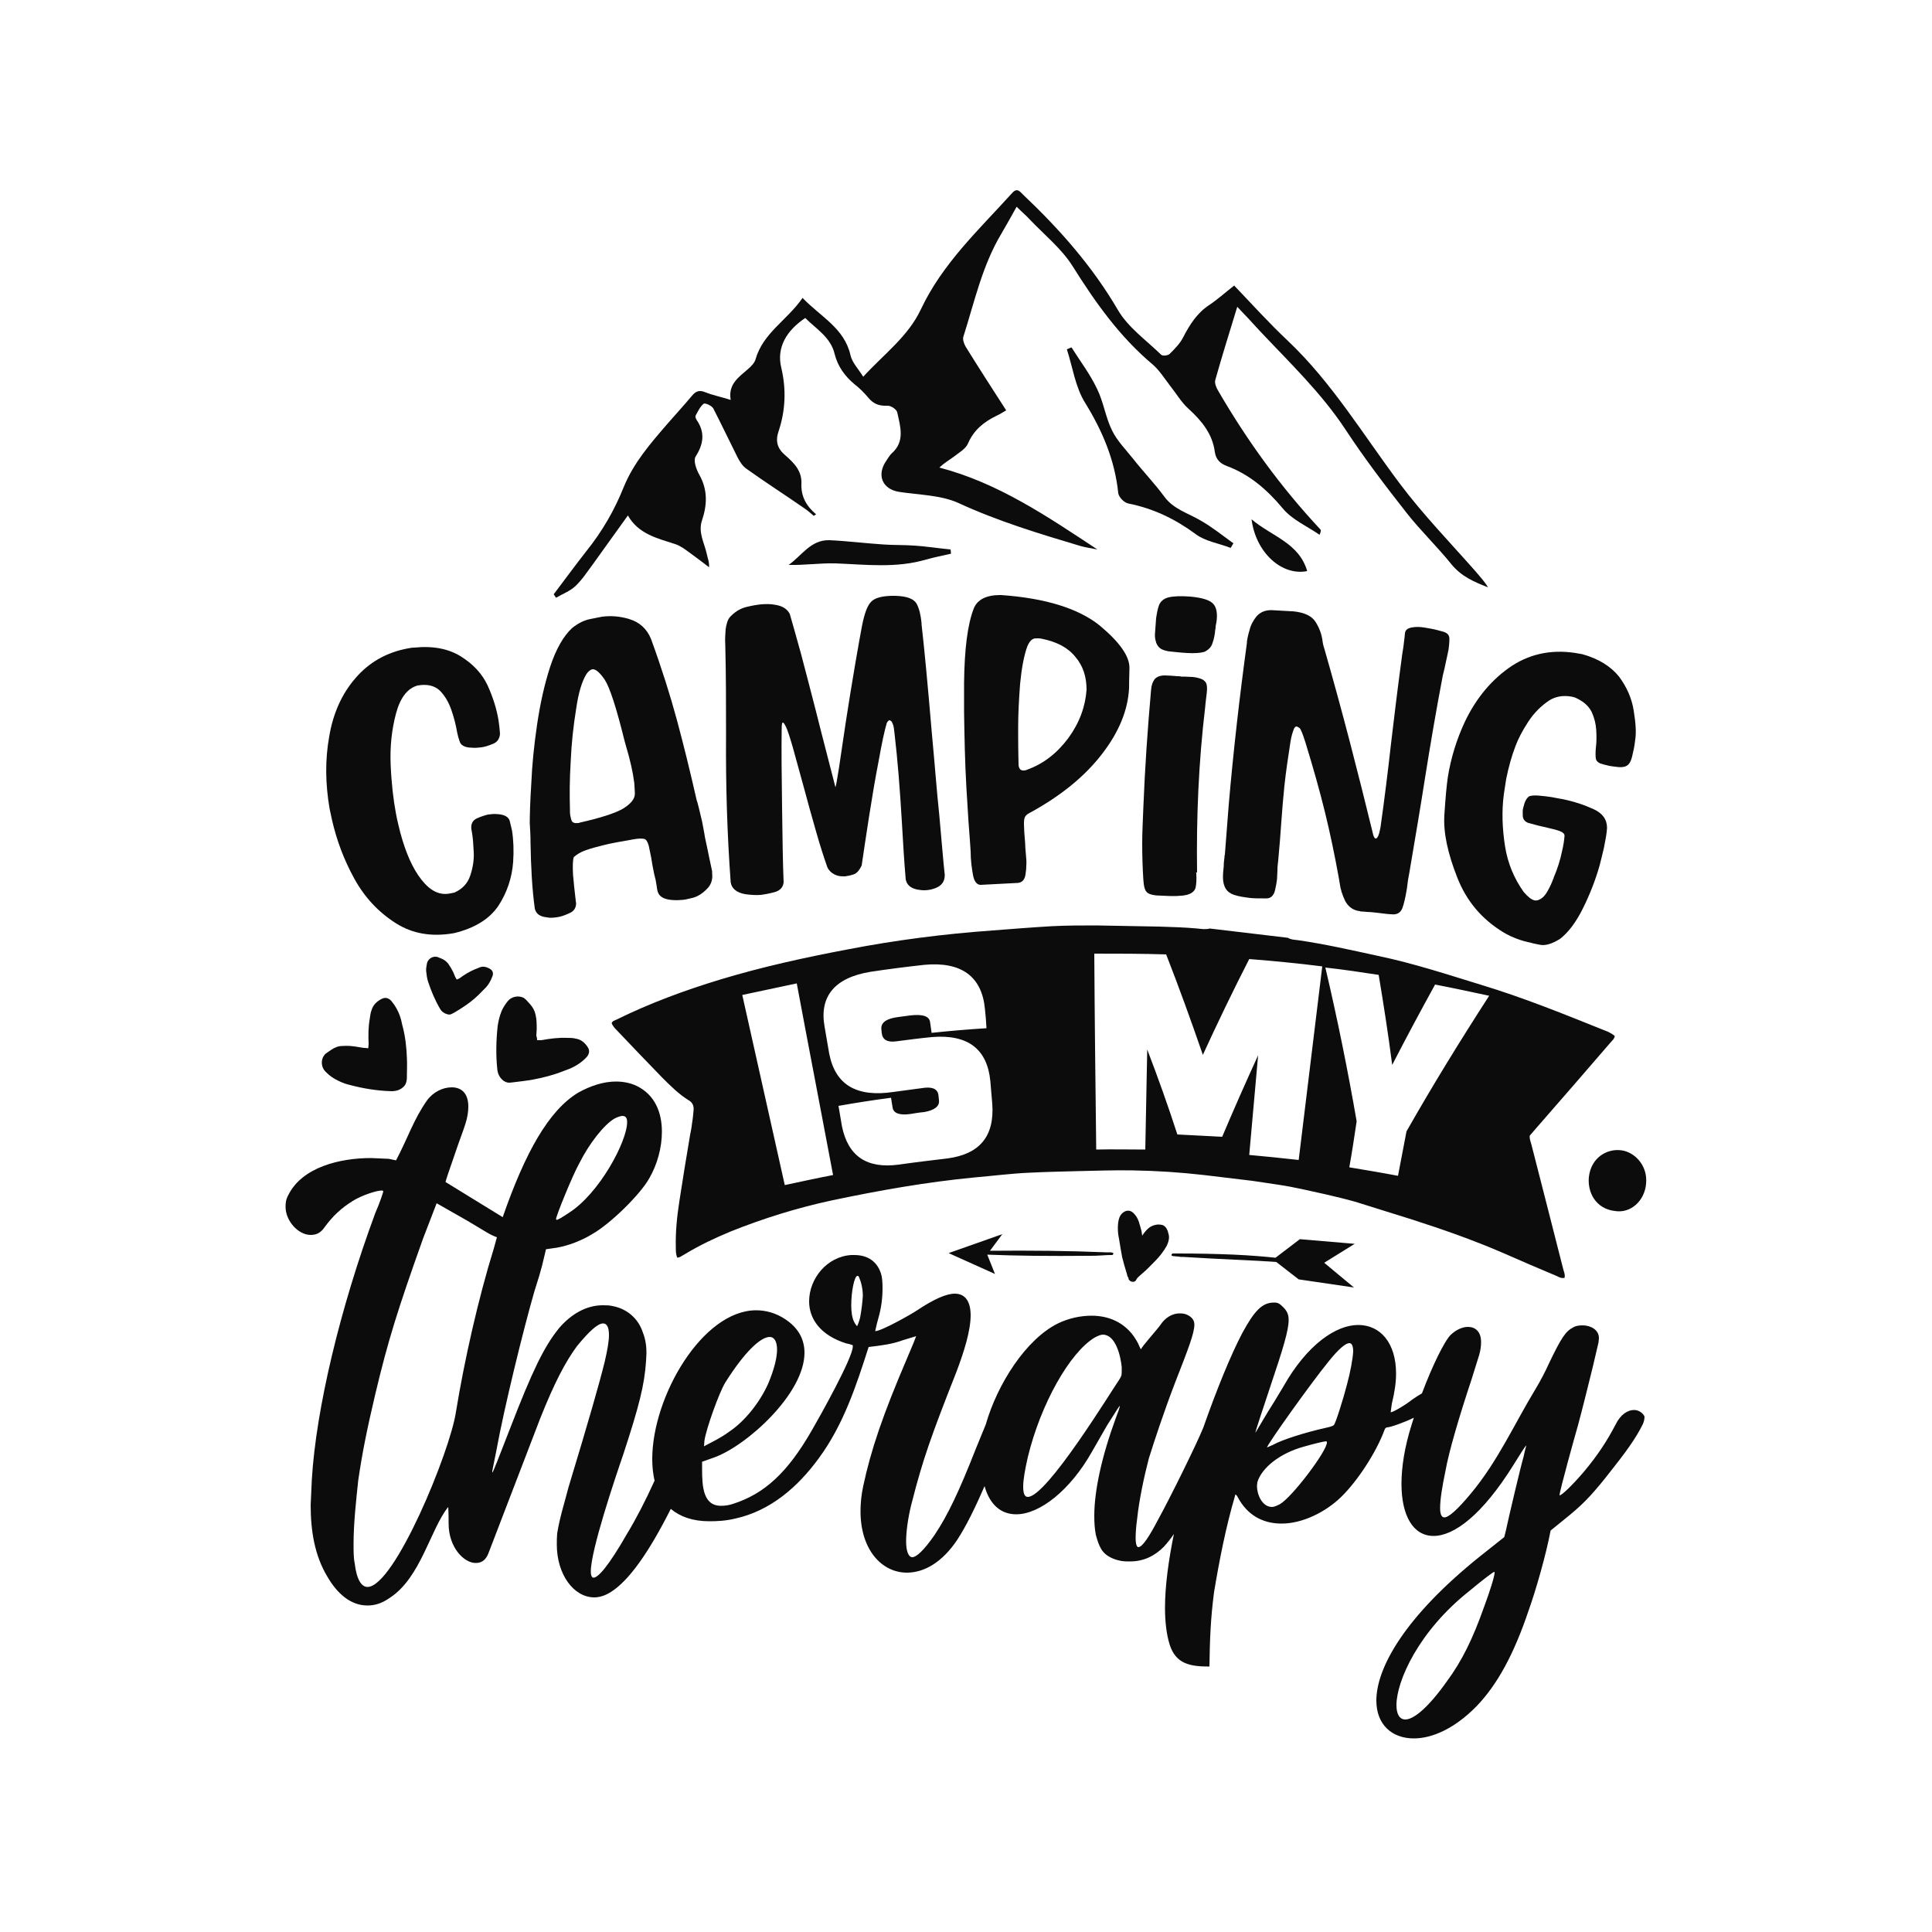 <?xml version="1.0" encoding="utf-8"?>
<!-- Generator: Adobe Illustrator 22.0.0, SVG Export Plug-In . SVG Version: 6.00 Build 0)  -->
<svg version="1.1" id="Layer_1" xmlns="http://www.w3.org/2000/svg" xmlns:xlink="http://www.w3.org/1999/xlink" x="0px" y="0px"
	 viewBox="0 0 500 500" style="enable-background:new 0 0 500 500;" xml:space="preserve">
<style type="text/css">
	.st0{fill:#0C0C0C;}
</style>
<g>
	<path class="st0" d="M139,269.2c0.4,0,0.8,0,1.1,0c2.2-0.4,4.4-0.7,6.6-0.6c0.8,0,1.6,0,2.3,0.2c1.4,0.2,2.4,1.1,3.1,2.2
		c0.6,0.9,0.4,1.8-0.3,2.6c-1.4,1.5-3.2,2.6-5.2,3.3c-0.3,0.1-0.5,0.2-0.8,0.3c-2.5,1-5.2,1.7-7.9,2.2c-1.7,0.3-3.4,0.5-5.1,0.7
		c-0.3,0-0.6,0.1-1,0.1c-0.6,0-1-0.2-1.5-0.5c-1-0.8-1.5-1.8-1.6-3c-0.4-3.7-0.3-7.5,0.1-11.2c0.2-1.3,0.5-2.6,1-3.8
		c0.4-1,1-1.8,1.6-2.6c0.9-1.1,2.5-1.5,3.8-1c0.3,0.1,0.6,0.3,0.9,0.6c0.4,0.4,0.7,0.8,1.1,1.2c0.7,0.8,1.2,1.7,1.4,2.7
		c0.3,1.2,0.3,2.5,0.3,3.7c0,0.6-0.1,1.2-0.1,1.8C138.9,268.3,139,268.7,139,269.2z"/>
	<path class="st0" d="M118.2,253.5c0.3-0.1,0.5-0.2,0.7-0.3c1.2-0.9,2.5-1.7,3.9-2.3c0.5-0.2,1-0.4,1.5-0.6c0.9-0.3,1.8,0,2.6,0.5
		c0.6,0.4,0.8,1,0.6,1.7c-0.5,1.4-1.2,2.6-2.3,3.6c-0.1,0.1-0.3,0.3-0.4,0.4c-1.3,1.4-2.7,2.6-4.3,3.7c-1,0.7-2,1.3-3,1.9
		c-0.2,0.1-0.4,0.2-0.6,0.3c-0.3,0.2-0.7,0.2-1.1,0.1c-0.8-0.2-1.5-0.7-1.9-1.4c-1.3-2.2-2.3-4.6-3.1-7c-0.3-0.9-0.4-1.8-0.5-2.7
		c-0.1-0.7,0.1-1.4,0.2-2.1c0.2-0.9,1.1-1.7,2.1-1.7c0.2,0,0.5,0,0.7,0.1c0.3,0.1,0.7,0.3,1,0.4c0.7,0.3,1.2,0.7,1.7,1.3
		c0.5,0.7,0.9,1.4,1.3,2.2c0.2,0.4,0.3,0.8,0.5,1.2C117.8,252.9,118,253.1,118.2,253.5z"/>
	<path class="st0" d="M95.3,271.3c0-0.4,0.1-0.7,0.1-1.1c-0.1-2.2-0.1-4.4,0.3-6.6c0.1-0.8,0.2-1.5,0.5-2.3c0.4-1.3,1.4-2.2,2.6-2.8
		c1-0.5,1.9-0.2,2.6,0.7c1.3,1.6,2.2,3.5,2.6,5.6c0.1,0.3,0.1,0.6,0.2,0.8c0.7,2.7,1,5.4,1.1,8.1c0.1,1.7,0,3.4,0,5.1
		c0,0.3,0,0.6-0.1,1c-0.1,0.5-0.3,1-0.7,1.4c-0.9,0.9-2,1.2-3.2,1.2c-3.7-0.1-7.4-0.7-11.1-1.7c-1.3-0.3-2.5-0.9-3.6-1.5
		c-0.9-0.5-1.7-1.2-2.4-1.9c-1-1-1.2-2.7-0.5-3.9c0.2-0.3,0.4-0.6,0.7-0.8c0.4-0.3,0.9-0.6,1.3-0.9c0.9-0.6,1.8-1,2.9-1
		c1.3-0.1,2.5,0,3.7,0.2c0.6,0.1,1.2,0.2,1.8,0.3C94.4,271.2,94.8,271.2,95.3,271.3z"/>
	<path class="st0" d="M422.9,364.9c-1.6,0-3.5,1.1-4.8,3.8c-2.2,4.2-4.6,7.9-8.2,12.2c-3,3.5-5.7,6.1-6.3,6.1
		c0-1.1,4.1-15.8,4.8-18.2c1.6-6,2.4-9.4,3.8-15l1.5-6.4l0.1-1.1c0-2.2-2.2-3.3-4.2-3.3c-0.8,0-1.8,0.1-2.4,0.5
		c-2,1-3.1,2.6-6.4,9.5c-0.7,1.6-2.2,4.5-3.3,6.3c-5.6,9.2-9.8,18.8-16.9,27.3c-3.5,4.2-5.7,6.1-6.8,6.1c-0.8,0-1.1-1-1.1-2.4
		c0-2.2,0.5-5.4,1.4-9.7c0.8-4.6,3.4-13.6,6.7-23.5l2-6.4c0.4-1.4,0.5-2.4,0.5-3.4c0-2.7-1.5-3.9-3.4-3.9c-1.4,0-3,0.7-4.4,2
		c-1.6,1.5-4.8,8-7.5,15.2c-0.7,0.4-1.5,0.9-2.5,1.6c-1.9,1.5-5,3.3-5.6,3.3l0.3-2.2c0.7-2.9,1.1-5.4,1.1-7.8c0-8-4.1-12.6-9.8-12.6
		c-5.7,0-13.2,5-19.4,16c-1.2,2-3,5-4.1,6.7l-3.1,5.2c0-0.5,1.8-5.7,3.8-11.8c3.4-10.1,4.8-14.7,4.8-17.4c0-1.5-0.5-2.4-1.4-3.3
		c-1-1-1.4-1.2-2.4-1.2c-3,0-5,2-8.2,7.9c-2.9,5.5-6.6,14.5-10.1,24.5c-1.8,4.4-8.5,18-11.8,24c-2,3.8-3.9,6.9-5,6.9
		c-0.4,0-0.7-0.8-0.7-2.4c0-1.1,0.1-2.9,0.4-5c0.5-4.8,1.8-10.9,3-15.5c1.5-4.8,3.9-12.1,6.9-19.9c3.4-8.7,4.9-12.6,4.9-14.8
		c0-1.2-0.7-1.9-1.6-2.4c-0.7-0.4-1.4-0.5-2.2-0.5c-1.8,0-3.7,1-5,3c-0.5,0.8-5,5.8-5,6.3c-0.1,0-0.4-0.7-0.8-1.6
		c-2.6-5-7.1-7.1-12-7.1c-3,0-6,0.7-8.7,2c-8.3,4.1-15.7,15.7-18.7,26.2c-0.7,1.7-1.5,3.7-2.5,6.1c-4.4,11.2-7.3,17.3-10.7,22.4
		c-2.9,4.2-4.8,5.8-5.8,5.8s-1.6-1.6-1.6-4.1c0-3.3,0.8-7.6,1.6-10.5c2.7-10.6,5-17.1,11.4-33.3c2-5.3,3.7-10.7,3.7-14.7
		c0-3.3-1.2-5.6-4.1-5.6c-2.2,0-5.4,1.4-9.9,4.4c-1.5,1-9.1,5.3-10.7,5.3c0,0,0.3-1.5,0.8-3.3c0.8-2.7,1.1-5.4,1.1-7.8
		c0-1.6-0.1-2.9-0.4-3.8c-1-3.1-3.4-4.8-6.9-4.8h-0.8c-6.3,0.4-10.9,6.1-10.9,12c0,4.5,2.9,8.8,9.7,10.9c0.8,0.1,1.4,0.4,1.5,0.4
		s0.1,0.1,0.1,0.4c0,2.9-8.7,18.4-10.5,21.5c-6.4,11.2-12.4,16.6-20.5,19.2c-1.2,0.4-2.2,0.5-3.1,0.5c-4.6,0-4.9-4.9-4.9-9.5v-1.9
		l3.1-1.1c8.4-3,23.4-16.5,23.4-27.1c0-3.4-1.5-6.4-5-8.7c-2.4-1.6-5-2.3-7.5-2.3c-13.9,0-26.9,22.3-26.9,38.5c0,2,0.2,3.8,0.6,5.6
		c-2.4,5.3-4.8,9.9-7.1,13.7c-4.8,8.4-7.5,11.4-8.7,11.4c-0.4,0-0.7-0.5-0.7-1.6c0-5.5,6.2-23.9,8.4-30.3c4.1-12.5,5.5-18,5.9-24.2
		l0.1-2c0-2.5-0.4-4.1-1.2-6.1c-1.4-3.4-4.3-5.5-7.6-6.1c-0.8-0.2-1.7-0.2-2.5-0.2c-4.3,0-8.2,2.3-11.3,5.9c-3.9,4.8-6.9,11-12.7,26
		c-3,7.7-4.4,11.4-4.6,11.4v-0.4l1.1-5.5c1.9-10.5,6.9-31,9.8-41c2.2-6.8,2.2-7.7,3-10.9l2.8-0.4c2.9-0.5,6.4-1.8,9.3-3.6
		c4.7-2.7,12.3-10.2,14.6-14.3c2.1-3.6,3.3-8,3.3-12.1c0-5-1.8-9.6-6.6-11.9c-1.5-0.7-3.3-1.1-5.3-1.1c-3.2,0-6.6,1.1-9.8,2.9
		c-7.6,4.6-13.7,15.5-19.5,32.2l-14.8-9.1c0-0.2,1-3.2,2.3-6.9c1.2-3.6,2.2-6.1,2.8-8c0.6-1.8,0.8-3.4,0.8-4.6c0-3.6-1.9-5-4.3-5
		c-2.3,0-4.8,1.2-6.4,3.4c-3.5,5-4.8,9.4-8,15.5l-1.9-0.4l-4.6-0.2c-7.9,0-17.8,2.3-21.4,9.6c-0.6,1.1-0.7,2-0.7,3
		c0,3.7,3.3,7.3,6.5,7.3c1.4,0,2.6-0.5,3.6-2c2.2-3,4.4-5,7.3-6.8c2.2-1.4,6.1-2.7,7.5-2.7c0.3,0,0.4,0.2,0.4,0.2
		c0,0.2-0.8,2.7-2.1,5.7c-9.1,24.6-15.3,50.6-16.4,68.9l-0.3,6.6c0,6.6,1,13,4.3,18.5c2.6,4.5,6.1,7.5,10.4,7.5c1.8,0,3.7-0.5,5.8-2
		c8-5.2,10.5-17.8,15.1-23.5c0,0,0.1,1.6,0.1,3.9v0.4c0,6.2,4,10.2,7,10.2c1.5,0,2.6-0.7,3.3-2.5l13.4-34.9
		c3.7-9.3,6.5-14.6,9.5-18.7c3.2-3.9,5.4-5.9,6.8-5.9c1,0,1.5,1.1,1.5,3c0,1.6-0.4,3.9-1.1,6.9c-1.4,5.7-4.1,15.1-9.4,32.6
		c-0.8,3.2-2.2,7.5-2.9,11.8c-0.1,1.1-0.1,2-0.1,2.9c0,7.8,4.4,13.7,9.7,13.7c1.4,0,2.9-0.5,4.3-1.4c4.6-2.9,9.7-10,15.5-21.5
		c2.4,2,5.6,3.2,10,3.2c2,0,4.2-0.1,6.7-0.7c9.1-2,16.2-8.2,21.6-15.6c6.4-8.7,9.7-18.8,12.9-28.8c3.3-0.4,6-0.7,9-1.8l3.3-1
		c0,0.1-1,2.6-2.3,5.6c-6.3,14.7-9.4,23.8-11.4,33.2c-0.5,2.3-0.7,4.5-0.7,6.5c0,10.1,5.6,15.9,12,15.9c4.5,0,9.2-2.7,13.1-8.6
		c2.2-3.4,4.5-8,7-13.8c1.4,5,4.4,7.3,8.2,7.3c6,0,13.9-6.1,19.6-16.2l3.9-6.8l2.6-4.1c0.3-0.5,0.7-1,0.7-1v0.1c0,0.3-0.4,1.5-1,3
		c-3.7,10.1-5.6,18.9-5.6,25.4c0,1.8,0.1,3.4,0.4,4.9c0.4,1.5,0.8,2.7,1.4,3.7c0.8,1.4,2.4,2.4,4.4,2.9c1.1,0.3,2,0.3,3,0.3
		c3.7,0,6.5-1.5,8.8-3.8c0.9-1,1.8-2.1,2.6-3.3c-1.4,6.9-2.3,13.5-2.3,19.1c0,3.7,0.4,6.9,1.2,9.5c1.6,5,5.2,5.7,10.3,5.7
		c0.1-7.1,0.3-12.4,1.2-19.3c1.4-8.4,3.1-17,5.4-24.8l0.1-0.4c0.3,0,0.5,0.4,1.1,1.5c2.7,4.4,6.7,6,10.9,6c5.4,0,11.4-3,15.4-6.9
		c4.2-4.1,9-11.4,11.2-17.3c0.1-0.4,0.4-0.7,0.7-0.7c0.8,0,4.5-1.3,6.9-2.5c-0.2,0.6-0.4,1.3-0.6,1.9c-1.8,5.7-2.6,10.9-2.6,15.2
		c0,8.4,3.1,13.5,8.3,13.5c5.3,0,12.6-5.4,20.7-18.4c1.8-2.9,3.1-5,3.3-5c0,0-0.4,1.4-0.7,2.9c-0.8,2.7-3.9,15.9-4.6,19.2l-0.4,1.6
		l-6.3,5c-19.7,15.8-26.8,29-26.8,37.3c0,6.3,4.1,9.8,9.7,9.8c4.8,0,10.6-2.6,16.2-8.3c5.4-5.6,9.7-13.5,13.5-24.8
		c1.9-5.3,4.5-14.4,5.7-20.7l3.7-3c4.2-3.4,6.3-5.4,10.7-10.9c5.4-6.8,7.6-9.9,9.5-13.7c0.3-0.7,0.4-1.4,0.4-1.9
		C425.3,365.9,424.3,364.9,422.9,364.9z M149.9,301.1c2.6-5.2,6.4-10,9.1-11.6c1-0.5,1.7-0.7,2.1-0.7c0.8,0,1.2,0.5,1.2,1.6
		c0,5-7.2,18.5-15.1,23.5c-1.8,1.2-2.8,1.8-3.2,1.8l-0.1-0.2C143.9,314.7,148.2,304.1,149.9,301.1z M118,365.4
		c-1.5,10.2-15.9,45.3-22.9,45.3c-1.5,0-2.8-1.8-3.3-6.1c-0.3-1.4-0.3-3.2-0.3-5c0-5.5,0.7-11.6,1.2-16.4c1-6.9,2.2-13,4.4-22.3
		c3.3-13.9,5.8-21.9,12.4-40.4l3.5-9.1l7.9,4.5c5.4,3.2,5.8,3.6,7.7,4.3l-0.8,2.9C123.8,336,120.2,351.9,118,365.4z M199.2,346
		c1.2,0,1.9,1.2,1.9,3.3c0,2-0.7,5-2.3,8.8c-2.2,4.9-6.1,9.8-10.2,12.5c-2.2,1.6-3.8,2.3-6.4,3.7l0.1-1.4c0.4-3,3.8-12.5,5.4-15.1
		C192.8,349.7,196.9,346,199.2,346z M222.6,341c-0.3,1.1-0.7,2.2-0.8,2.2c0,0-0.5-0.5-0.8-1.2c-0.5-1-0.7-2.6-0.7-4.2
		c0-3.5,0.8-7.6,1.6-7.6c0.1,0,0.3,0,0.4,0.3c0.5,1.1,1,2.9,1,4.9C223.2,336.9,223,338.8,222.6,341z M290.3,355c0,1-0.1,1.2-0.8,2.3
		c-1.9,2.7-18.6,30.1-23.5,30.1c-0.8,0-1.2-0.8-1.2-2.7c0-1.6,0.4-4.1,1.2-7.6c3.3-13.7,10.9-27.2,17.4-31c0.8-0.4,1.5-0.7,2-0.7
		c3.3,0,4.6,5.4,4.9,8.4V355z M331.2,389.3c-0.8,0.4-1.5,0.7-2,0.7c-2.6,0-3.9-3.3-3.9-5.4l0.1-1c1.1-3.7,5.8-7.5,12-9.2
		c2.4-0.7,5.3-1.4,5.8-1.4h0.1l0.1,0.3C343.5,375.4,334.4,387.5,331.2,389.3z M348.6,358.3c-1,3.9-3,10.2-3.4,10.5
		c-0.3,0.3-1.1,0.5-2,0.7c-5.4,1.2-11.4,3.1-13.7,4.4l-1.6,0.7c0-0.7,11.4-16.7,15.9-22.2c2.7-3.4,4.5-4.8,5.4-4.8
		c0.7,0,1,0.8,1,2.2C350.1,351.6,349.5,355,348.6,358.3z M384.1,415.8c-2.9,8.2-5.7,14-9.7,19.4c-4.9,6.9-8.6,9.8-10.7,9.8
		c-1.5,0-2.3-1.4-2.3-3.7c0-6.3,5.8-19.2,18.8-29.5c4.2-3.5,6.3-5,6.5-5l0.1,0.1C386.9,407.6,385.6,411.8,384.1,415.8z"/>
	<g>
		<path class="st0" d="M118.3,189.5c-0.3-1.8-0.8-3.8-1.5-5.8c-0.7-2-1.7-3.7-3-5c-1.4-1.3-3.3-1.7-5.7-1.3
			c-2.6,0.7-4.5,3.1-5.6,7.2c-1.1,4.1-1.6,8.5-1.4,13.3c0.2,4.8,0.7,9.1,1.4,12.8c0.3,1.6,0.7,3.2,1.1,4.8c1.4,5.2,3.2,9.3,5.5,12.2
			c2.3,2.9,4.7,4.1,7.5,3.5c0.3-0.1,0.7-0.1,1-0.2c2-0.9,3.4-2.3,4.1-4.4c0.7-2.1,1-4.1,0.9-6.1c-0.1-1.9-0.2-3.5-0.4-4.7
			c-0.1-0.4-0.1-0.8-0.2-1.1c-0.2-1.4,0.3-2.4,1.4-2.9c1.1-0.5,2.1-0.8,2.9-1c0.8-0.1,1.6-0.2,2.5-0.1c1.7,0.1,2.8,0.7,3.1,1.7
			c0.2,0.8,0.4,1.6,0.6,2.5c0.4,2.5,0.5,5.3,0.3,8.2c-0.3,4.1-1.6,7.9-3.8,11.3c-2.3,3.4-6.1,5.8-11.5,7.1c-5.7,1-10.7,0.2-15.1-2.6
			c-4.4-2.8-8-6.6-10.7-11.5c-2.7-4.9-4.6-10-5.8-15.3c-0.2-0.9-0.4-1.9-0.6-2.8c-1.1-6.4-1.2-12.6-0.1-18.7c1-6,3.3-11.1,6.8-15.1
			c3.5-4.1,8.1-6.7,13.6-7.7c0.5-0.1,1-0.2,1.6-0.2c4.9-0.5,8.9,0.3,12.1,2.3c3.2,2,5.5,4.5,6.9,7.5c1.4,3.1,2.3,6,2.8,8.9
			c0.2,1.2,0.3,2.3,0.4,3.6c-0.1,1.2-0.6,2.1-1.8,2.6c-1.2,0.5-2.2,0.8-3,0.9c-0.8,0.1-1.7,0.2-2.5,0.1c-1.7,0-2.8-0.6-3.1-1.5
			C118.7,191.2,118.5,190.5,118.3,189.5z"/>
		<path class="st0" d="M137.5,202.7c0.2-4.7,0.7-9.8,1.5-15.2c0.8-5.4,1.9-10.4,3.4-15c1.5-4.5,3.4-7.9,5.7-10
			c1.5-1.2,3.1-2,4.7-2.3c1.6-0.3,2.6-0.5,3-0.6c2.4-0.3,4.7-0.1,7,0.6c2.7,0.8,4.6,2.5,5.7,5.2c2.8,7.7,5,14.7,6.7,21
			c1.7,6.3,3.4,13.2,5.1,20.7c0.1,0.2,0.1,0.4,0.2,0.6c0.6,2.2,0.9,3.8,1.2,4.9c0.2,1.1,0.4,2.2,0.6,3.2c0.1,0.9,0.4,2,0.7,3.5
			c0.3,1.4,0.7,3.5,1.3,6.2c0,0.2,0,0.3,0,0.5c0.2,1.7-0.3,3.1-1.5,4.2c-1.2,1.2-2.4,1.9-3.7,2.2c-1.2,0.3-2.1,0.5-2.7,0.5
			c-1.2,0.1-2.3,0.1-3.4-0.1c-1.6-0.3-2.5-1-2.8-2.1c-0.1-0.3-0.2-0.9-0.3-1.7c-0.1-0.8-0.3-1.7-0.6-2.8c-0.3-1.5-0.6-3-0.8-4.4
			c-0.3-1.4-0.5-2.4-0.6-2.9c-0.3-1.1-0.7-1.7-1.2-1.8c-0.6-0.1-1.2-0.1-2,0c-0.6,0.1-1.4,0.2-2.3,0.4c-0.7,0.1-1.5,0.3-2.3,0.4
			c-1,0.2-2.2,0.4-3.8,0.8c-1.6,0.4-3.2,0.8-4.6,1.3c-1.5,0.5-2.5,1.2-3.2,1.8c-0.3,0.9-0.3,2.4-0.2,4.6c0.2,2.2,0.4,4.2,0.6,5.8
			c0.1,0.7,0.1,1.2,0.2,1.5c0,1.3-0.6,2.2-1.9,2.7c-1.3,0.6-2.3,0.9-3.2,1c-0.8,0.1-1.7,0.2-2.5,0c-1.8-0.2-2.8-0.9-3.1-2.3
			c-0.7-5.1-1-10.8-1.1-17c0-1.8-0.1-3.6-0.2-5.1C137.1,211,137.2,207.4,137.5,202.7z M156.5,175.9c-1.3-1.9-2.4-2.8-3.2-2.7
			c-0.5,0.1-1,0.5-1.5,1.2c-1.2,1.9-2.1,4.9-2.7,9.1c-0.7,4.3-1.2,8.8-1.4,13.5c-0.3,4.8-0.3,8.9-0.2,12.3c0,0.1,0,0.3,0,0.4
			c0,0.5,0,0.9,0.1,1.4c0.1,0.5,0.2,0.9,0.3,1.2c0.2,0.6,0.8,0.8,1.7,0.7c0.1,0,0.3,0,0.4-0.1c5.3-1.2,9.1-2.4,11.2-3.6
			c2.1-1.3,3.2-2.6,3.1-4.1c-0.1-1.5-0.1-2.4-0.2-2.9c-0.3-2.4-1-5.6-2.2-9.6c-0.1-0.3-0.2-0.7-0.3-1.1
			C159.5,183.1,157.8,177.9,156.5,175.9z"/>
		<path class="st0" d="M220.9,226.3c-0.9,0.3-1.6,0.4-2.2,0.5c-0.7,0-1.3,0-2-0.2c-1.2-0.4-2.1-1.1-2.6-2.2
			c-0.8-2.3-1.8-5.3-2.9-9.2c-1.1-3.8-2.2-7.8-3.3-11.9c-1-3.7-1.9-6.9-2.7-9.8c-0.8-2.8-1.4-4.6-1.8-5.4c-0.4-0.8-0.6-1.1-0.8-1.1
			c-0.2,0-0.3,0.5-0.3,1.5c-0.1,5.7,0,12.5,0.1,20.5c0.1,8,0.2,14.5,0.4,19.3c-0.1,1.3-0.9,2.2-2.4,2.6c-1.5,0.4-2.7,0.6-3.5,0.7
			c-1.3,0.1-2.7,0-4.1-0.2c-2.2-0.4-3.5-1.5-3.7-3.1c-0.9-12.3-1.3-25-1.2-37.9c0-7.9,0-15.7-0.2-23.5c-0.1-1.4,0-2.8,0.1-4.1
			c0.2-1.3,0.5-2.4,1.1-3.1c1.2-1.3,2.6-2.2,4.2-2.6c1.6-0.4,2.9-0.6,3.9-0.7c1.2-0.1,2.4-0.1,3.5,0.1c2.1,0.3,3.3,1.2,3.9,2.4
			c0.7,2.5,1.7,5.9,2.9,10.3c1.2,4.5,2.4,9.2,3.7,14.2c2.2,8.8,4,15.5,5.2,20.3c0.1,0,0.4-1.6,0.9-4.8c0.5-3.3,1.1-7.3,1.8-12.1
			c0.8-5.2,1.6-10.1,2.4-14.8c0.8-4.7,1.4-8,1.8-10.1c0.6-3,1.3-5,2.2-6c0.9-1.1,2.7-1.6,5.3-1.7c0.4,0,0.8,0,1.2,0
			c2.8,0.1,4.6,0.7,5.4,2c0.7,1.3,1.1,3,1.3,5.1c0,0.1,0,0.2,0,0.3c0.7,6.1,1.6,15.6,2.7,28.6c0.7,7.3,1.2,14.3,1.9,20.9
			c0.6,6.6,1,11.7,1.4,15.3c0,0,0,0.1,0,0.1c0,1.6-0.8,2.7-2.3,3.3c-1,0.4-2,0.6-3,0.6c-0.7,0-1.3-0.1-1.9-0.2
			c-1.7-0.4-2.6-1.2-2.9-2.6c-0.4-4.6-0.7-9.6-1-14.9c-0.5-8.5-1.1-16.1-1.9-22.9c-0.1-1-0.2-1.8-0.4-2.3c-0.2-0.5-0.3-0.8-0.5-0.9
			c-0.2-0.1-0.3-0.2-0.4-0.2c0,0-0.2,0-0.2,0.1c-0.1,0.1-0.2,0.1-0.3,0.3c-0.1,0.1-0.2,0.3-0.2,0.3c-0.6,2-1.3,5.3-2.1,9.8
			c-0.9,4.6-1.7,9.4-2.5,14.5c-0.8,5.1-1.4,9.2-1.9,12.6C222.4,225.2,221.8,226,220.9,226.3z"/>
		<path class="st0" d="M253.8,229c-1,0-1.7-0.9-2-2.6c-0.3-1.7-0.6-3.7-0.6-6.1c-0.1-1-0.1-1.9-0.2-2.9c-0.2-2.2-0.5-6.7-0.9-13.6
			c-0.4-6.9-0.5-13.4-0.6-19.5c0-2.5,0-5,0-7.6c0.1-8.7,0.9-15.1,2.5-19.2c0.9-2.3,3.2-3.5,6.8-3.5c0.1,0,0.2,0,0.3,0
			c11.5,0.8,20,3.5,25.4,7.8c5.3,4.4,7.9,8.1,7.8,11.2c-0.1,3.1-0.1,4.8-0.1,5.1c-0.3,5.7-2.6,11.3-6.9,16.9
			c-4.5,5.9-10.7,10.9-18.5,15.2c0,0,0,0,0,0c-0.6,0.3-1.1,0.6-1.4,1c-0.3,0.4-0.4,1-0.4,1.8c0,0.1,0,0.2,0,0.3c0,1,0.1,2.6,0.3,4.8
			c0,0.9,0.1,1.9,0.2,3c0.1,1.1,0.2,2.1,0.1,3c0,0.8-0.1,1.5-0.2,2.2c-0.2,1.4-0.9,2.1-2,2.2C260.2,228.7,257,228.8,253.8,229z
			 M264,177c-0.3,4-0.5,7.7-0.5,11c0,0.8,0,1.6,0,2.4c0,4,0.1,6.5,0.1,7.6c0.1,0.9,0.5,1.4,1.2,1.4c0.3,0,0.6,0,1-0.2
			c4.2-1.5,7.7-4.2,10.7-8.2c2.9-4,4.4-8.2,4.7-12.5c0-3.3-0.9-6.2-2.9-8.5c-1.9-2.4-4.8-3.9-8.7-4.7c-0.4-0.1-0.8-0.1-1.1-0.1
			c-0.5,0-0.9,0-1.2,0.2c-0.6,0.3-1,0.9-1.4,1.8C265,169.6,264.4,172.9,264,177z"/>
		<path class="st0" d="M309.6,226.1c0.1,1.6,0,2.8-0.2,3.7c-0.3,0.9-1.1,1.5-2.3,1.8c-1.3,0.3-3.4,0.4-6.4,0.2
			c-1.9,0-3.2-0.3-3.8-0.8c-0.6-0.5-0.9-1.6-1-3.3c-0.2-3-0.3-6.2-0.3-9.4c0-3.2,0.2-6.4,0.3-9.4c0.4-10.1,1.1-20.3,2-30.4
			c0.1-1.2,0.4-2,0.9-2.7c0.5-0.6,1.4-1,2.6-1c1,0,2.1,0.1,3.3,0.2c0.4,0,0.7,0,1,0.1c0.2,0,0.5,0,0.7,0c0.7,0,1.5,0.1,2.3,0.1
			c0.9,0.1,1.7,0.3,2.4,0.6c0.6,0.3,1.1,0.8,1.2,1.5c0.1,0.5,0.1,1.2,0,2.1c-0.1,0.9-0.2,1.7-0.3,2.5c0,0.4-0.1,0.7-0.1,1.1
			c-1.7,14.2-2.3,28.5-2.1,42.8C309.5,225.7,309.5,225.9,309.6,226.1z M300,156.5c0.4-0.9,1.2-1.6,2.4-1.9c1.2-0.3,3.1-0.4,5.7-0.2
			c3.1,0.3,5.1,0.9,6,2c0.9,1.1,1.1,3.1,0.5,5.7c0,0.3,0,0.6-0.1,0.9c-0.1,1.2-0.3,2.3-0.7,3.4c-0.3,1.1-1.1,1.8-2.1,2.3
			c-1.1,0.3-2.5,0.4-4.4,0.3c-1.9-0.1-3.4-0.3-4.5-0.4c-0.9-0.1-1.6-0.3-2.2-0.6c-0.6-0.3-1.1-0.9-1.4-1.7c0,0,0-0.1,0-0.1
			c-0.1-0.2-0.1-0.4-0.2-0.7c0-0.2-0.1-0.4-0.1-0.7c0-0.2,0-0.4,0-0.7c0.1-1.4,0.2-2.7,0.3-4.1C299.4,158.7,299.6,157.5,300,156.5z"
			/>
		<path class="st0" d="M365.3,162.4c1-0.2,2.1-0.2,3.3,0c1.2,0.2,2.4,0.4,3.5,0.7c0.4,0.1,0.8,0.2,1.1,0.3c1.3,0.3,1.9,0.9,1.9,1.9
			c0,1-0.1,1.9-0.2,2.7c-0.2,1-0.4,2-0.7,3.3c-0.2,1.1-0.5,2.3-0.8,3.5c-1.7,8.9-3.2,17.7-4.6,26.5c-1.2,7.7-2.5,15.3-3.8,23
			c-0.2,1.2-0.4,2.4-0.6,3.4c-0.1,0.8-0.2,1.5-0.3,2.3c-0.4,2.4-0.8,4.1-1.2,5.1c-0.5,1.2-1.5,1.7-2.9,1.5c-0.1,0-0.6,0-1.3-0.1
			c-0.7-0.1-1.6-0.2-2.5-0.3c-0.9-0.1-1.8-0.2-2.5-0.2c-0.7-0.1-1.2-0.1-1.3-0.1c-0.2,0-0.3,0-0.5-0.1c-1.7-0.2-2.9-1.1-3.7-2.5
			c-0.8-1.6-1.3-3.2-1.5-4.8c-0.1-0.4-0.1-0.8-0.2-1.2c-1.1-6.1-2.3-11.8-3.6-17.1c-1.3-5.3-3-11.4-5.1-18.2
			c-0.7-2.2-1.2-3.4-1.5-3.6c-0.3-0.2-0.5-0.3-0.7-0.4c-0.3,0-0.6,0.2-0.8,0.8c-0.3,0.8-0.6,1.8-0.8,3c-0.6,3.9-1.2,7.8-1.6,11.6
			c-0.3,3.1-0.6,6.3-0.8,9.4c-0.2,3.2-0.5,6.5-0.8,9.9c-0.1,0.8-0.2,1.6-0.2,2.5c0,0.8-0.1,1.5-0.1,2.2c-0.1,1-0.3,2-0.5,2.9
			c-0.3,1.4-1.1,2.2-2.2,2.2c-0.3,0-0.6,0-0.9,0c-1.2,0-2.3,0-3.3-0.1c-1.6-0.2-3-0.4-4.2-0.8c-1.9-0.6-2.9-2.1-2.9-4.6
			c0-0.9,0.1-1.8,0.2-2.8c0-0.9,0.1-1.7,0.2-2.4c0-0.2,0-0.4,0.1-0.7c0.3-4.3,0.7-8.6,1-12.9c1.2-13.9,2.8-27.9,4.7-41.8
			c0-0.1,0-0.2,0-0.3c0.1-0.8,0.3-1.8,0.7-3.1c0.3-1.3,1-2.5,1.8-3.5c0.9-1,2.1-1.6,3.8-1.6c1.8,0.1,3.6,0.2,5.4,0.3
			c0.1,0,0.1,0,0.2,0c3,0.3,4.9,1.2,5.9,2.8c1,1.6,1.6,3.3,1.8,5.1c0.1,0.7,0.3,1.4,0.5,2c4.6,16,8.7,32,12.6,48
			c0.2,0.6,0.4,0.9,0.6,0.9c0,0,0.1,0,0.1,0c0.2,0,0.4-0.3,0.6-0.7c0.2-0.5,0.3-0.9,0.4-1.4c0.1-0.5,0.2-0.8,0.2-1
			c1-7.1,1.9-14.3,2.7-21.5c0.8-6.7,1.6-13.4,2.5-20.1c0-0.2,0.1-0.5,0.1-0.7c0.2-1.7,0.4-3.1,0.6-4.2c0.1-1.1,0.3-2.2,0.4-3.5
			C363.7,163,364.3,162.6,365.3,162.4z"/>
		<path class="st0" d="M406.8,180.3c-2.2-0.4-4.2-0.1-5.9,1c-2.1,1.4-3.9,3.2-5.4,5.5c-1.5,2.3-2.6,4.4-3.3,6.3
			c-1,2.6-1.8,5.5-2.4,8.5c-0.2,1.2-0.4,2.6-0.6,3.9c-0.6,4.5-0.4,9,0.3,13.5c0.7,4.5,2.4,8.4,4.8,11.8c1.1,1.3,2,2,2.8,2.2
			c0.3,0.1,0.5,0,0.8,0c1-0.3,1.8-1,2.5-2.2c0.7-1.2,1.2-2.3,1.6-3.4c0.1-0.1,0.1-0.2,0.1-0.3c1-2.3,1.7-4.6,2.2-7
			c0.3-1.3,0.5-2.5,0.6-3.8c0-0.5-0.4-0.9-1.2-1.2c-0.8-0.3-1.9-0.6-3.3-0.9c-1.4-0.3-3-0.7-4.8-1.2c-0.9-0.3-1.4-0.9-1.5-1.7
			c0-0.8-0.1-1.6,0.1-2.2c0.1-0.4,0.2-0.7,0.3-1.1c0.3-1,0.8-1.6,1.2-1.9c0.5-0.2,1.3-0.3,2.5-0.2c1.1,0.1,2.2,0.2,3.4,0.4
			c1.1,0.2,2,0.4,2.7,0.5c3,0.6,5.7,1.5,8.1,2.6c2.4,1.1,3.5,2.7,3.5,4.9c-0.1,1.5-0.4,3.1-0.8,5.1c-0.3,1.4-0.7,2.8-1.1,4.5
			c-1.1,3.9-2.6,7.7-4.4,11.3c-1.8,3.6-3.8,6.2-5.9,7.8c-2.1,1.3-3.8,1.8-5.2,1.5c-1.4-0.3-2.1-0.4-2.2-0.5c-2.6-0.5-5-1.4-7.2-2.7
			c-5.6-3.4-9.6-8.1-12-14.3c-2.4-6.1-3.6-11.5-3.3-16.1c0.3-4.6,0.6-7.8,0.9-9.8c0.8-5,2.3-9.8,4.4-14.3c3-6.3,7.1-11.1,12.2-14.5
			c5.1-3.3,11-4.4,17.6-3.1c0.2,0,0.4,0.1,0.6,0.1c4.3,1.2,7.4,3.2,9.5,5.8c2,2.7,3.3,5.6,3.8,8.8c0.5,3.1,0.7,5.6,0.4,7.5
			c-0.2,1.8-0.5,3.1-0.7,3.9c-0.2,1-0.5,1.8-0.8,2.2c-0.4,0.6-0.9,0.9-1.7,1c-0.7,0.1-1.5,0-2.2-0.1c-0.8-0.1-1.5-0.2-2.1-0.4
			c-0.6-0.1-1.1-0.3-1.5-0.4c-0.7-0.3-1.1-0.7-1.2-1.3c-0.1-0.6-0.1-1.5,0-2.7c0.2-1.5,0.2-3,0.1-4.7c-0.1-1.6-0.5-3.2-1.2-4.7
			c-0.8-1.5-2-2.6-3.9-3.5C407.7,180.5,407.2,180.4,406.8,180.3z"/>
	</g>
	<path class="st0" d="M404.6,328.6c0.2,0.7,0.5,1.3,0.3,2.1c-0.8,0.2-1.5-0.2-2.1-0.5c-4.5-1.9-9-3.8-13.5-5.8
		c-7.8-3.4-15.8-6.2-23.9-8.8c-4.9-1.5-9.8-3.1-14.7-4.6c-2.5-0.7-5-1.3-7.6-1.9c-4.1-0.9-8.2-1.9-12.3-2.5c-2.2-0.3-4.5-0.7-6.7-1
		c-4.1-0.5-8.3-1-12.5-1.5c-6.1-0.7-12.2-1.1-18.3-1.2c-5-0.1-9.9,0.1-14.9,0.2c-4,0.1-8.1,0.2-12.1,0.4c-4.6,0.2-9.2,0.8-13.9,1.2
		c-12.6,1.2-25,3.4-37.3,6c-8.8,1.9-17.5,4.6-26,8c-4.1,1.7-8.1,3.6-11.9,5.9c-0.4,0.2-0.8,0.5-1.2,0.7c-0.2,0.1-0.4,0.1-0.7,0.2
		c-0.4-0.8-0.4-1.8-0.4-2.7c-0.1-4,0.3-7.9,0.9-11.8c0.9-5.8,1.8-11.5,2.8-17.3c0.2-1,0.4-2,0.5-3c0.2-1.1,0.3-2.3,0.4-3.4
		c0.1-1.1-0.3-2-1.2-2.5c-2.6-1.6-4.8-3.8-7-6c-3.9-4-7.8-8.1-11.6-12.1c-0.5-0.5-1.1-1.1-1.4-1.9c0.2-0.6,0.8-0.7,1.2-0.9
		c8.7-4.3,17.7-7.6,26.9-10.4c10.9-3.3,21.9-5.7,33-7.8c12.4-2.4,24.9-4,37.5-4.9c5.1-0.4,10.2-0.8,15.3-1.1
		c3.8-0.2,7.7-0.2,11.5-0.2c5.4,0.1,10.9,0.2,16.3,0.3c3.3,0.1,6.6,0.2,9.9,0.5c1,0.1,2.1,0.3,3.2,0c6.7,0.8,13.5,1.6,20.2,2.4
		c0.8,0.5,1.7,0.5,2.5,0.6c7,1,14,2.6,20.9,4.1c9.1,1.9,17.9,4.8,26.7,7.5c10.9,3.3,21.5,7.6,32.2,11.9c0.6,0.2,1.1,0.5,1.6,0.8
		c0.2,0.1,0.4,0.3,0.7,0.5c-0.1,0.8-0.7,1.2-1.1,1.7c-6.3,7.3-12.6,14.6-19,21.9c-0.6,0.7-1.3,1.5-1.9,2.2c-0.1,0.8,0.2,1.5,0.4,2.2
		C399.1,306.9,401.8,317.7,404.6,328.6z M419.6,297.7c-3.5-0.5-7.8,1.7-8.4,6.9c-0.4,3.9,1.7,8.2,6.7,8.8c4.1,0.7,7.7-2.6,8.1-7
		C426.5,301.5,422.9,298.1,419.6,297.7z M192.1,257.5c3.7,16.4,7.3,32.8,11,49.2c4.2-0.9,8.3-1.8,12.5-2.6
		c-3.1-16.5-6.3-33-9.4-49.6C201.5,255.5,196.8,256.5,192.1,257.5z M213.4,265.7c0.4,2.3,0.8,4.7,1.2,7c1.6,8.1,7.1,11.3,16.6,9.9
		c2.7-0.4,5.4-0.7,8.2-1.1c2.2-0.2,3.4,0.5,3.5,2.2c0,0.3,0.1,0.7,0.1,1c0.2,1.6-1.1,2.6-3.8,3.1c-1.2,0.1-2.4,0.3-3.6,0.5
		c-2.8,0.4-4.4-0.2-4.6-1.7c-0.1-0.8-0.3-1.6-0.4-2.5c-4.6,0.6-9.1,1.3-13.6,2.1c0.3,1.8,0.6,3.5,0.9,5.3c1.6,7.8,6.5,11,14.7,9.9
		c4.2-0.6,8.4-1.1,12.6-1.6c8.3-1.1,12.2-5.7,11.6-14.1c-0.2-2-0.3-3.9-0.5-5.9c-0.8-8.3-5.8-12.2-15.2-11.4
		c-3.1,0.3-6.1,0.7-9.2,1.1c-2.2,0.3-3.5-0.4-3.7-2.1c0-0.3-0.1-0.7-0.1-1c-0.2-1.7,1.2-2.8,4.4-3.2c1-0.1,2-0.3,3-0.4
		c3.3-0.4,5,0.2,5.2,1.7c0.1,0.9,0.3,1.9,0.4,2.8c4.7-0.5,9.4-0.9,14.2-1.2c-0.1-1.7-0.2-3.3-0.4-5c-0.8-8.4-6.1-12.3-15.7-11.4
		c-4.6,0.5-9.3,1.1-13.9,1.8C216,253,212,257.9,213.4,265.7z M283.7,297.5c4.2-0.1,8.4,0,12.7,0c0.2-8.6,0.3-17.3,0.5-25.9
		c2.8,7.3,5.4,14.6,7.8,22c3.9,0.2,7.7,0.4,11.6,0.6c3-7.1,6.1-14.1,9.3-21.1c-0.8,8.6-1.5,17.2-2.3,25.8c4.3,0.4,8.5,0.8,12.8,1.3
		c2-16.7,4.1-33.4,6.1-50.1c-6.3-0.8-12.6-1.4-18.9-1.9c-4.2,8.2-8.2,16.5-12,24.8c-3-8.7-6.1-17.3-9.5-26
		c-6.2-0.2-12.4-0.2-18.6-0.2C283.3,263.8,283.5,280.7,283.7,297.5z M351.1,290.2c-0.6,4-1.2,8-1.9,11.9c4.2,0.7,8.4,1.4,12.6,2.2
		c0.7-3.8,1.5-7.7,2.2-11.5c6.7-11.8,13.9-23.5,21.4-35.1c-4.7-1-9.3-2-14-2.9c-3.8,6.9-7.5,13.8-11.1,20.8
		c-1-7.8-2.2-15.5-3.5-23.3c-4.6-0.7-9.2-1.4-13.8-1.9C346.1,263.6,348.8,276.9,351.1,290.2z"/>
	<g>
		<path class="st0" d="M210.6,133.5c-0.8-0.7-1.6-1.4-2.5-2c-4.9-3.4-9.9-6.6-14.8-10.1c-1.1-0.7-1.9-2-2.5-3.2
			c-2.1-4.2-4.1-8.4-6.2-12.5c-0.4-0.7-2.1-1.5-2.5-1.2c-0.9,0.7-1.5,2-2.1,3.1c-0.1,0.2,0.1,0.8,0.3,1.1c2.2,3.2,1.8,6.2-0.3,9.5
			c-0.6,1,0.2,3.3,1,4.7c2.2,3.9,2,7.8,0.7,11.7c-1.1,3.2,0.6,5.9,1.2,8.7c0.2,1.1,0.7,2.1,0.6,3.5c-1.7-1.3-3.4-2.6-5.2-3.9
			c-1.1-0.8-2.3-1.7-3.6-2.1c-4.6-1.5-9.5-2.6-12.2-7.4c-3.2,4.4-6,8.4-8.9,12.4c-1.5,2-2.9,4.2-4.7,5.9c-1.4,1.3-3.3,2-5,3
			c-0.2-0.3-0.4-0.6-0.6-0.9c2.8-3.7,5.5-7.4,8.4-11.1c4.1-5.1,7.3-10.6,9.7-16.6c2.6-6.4,7-11.4,11.4-16.5c2.1-2.4,4.2-4.7,6.3-7.2
			c1-1.2,1.9-1.5,3.4-0.9c2,0.8,4.1,1.2,6.6,2c-0.7-4.1,2.1-5.9,4.5-8c0.8-0.7,1.6-1.5,1.9-2.4c1.9-6.9,8.2-10.2,12.2-16
			c4.7,4.9,10.8,7.8,12.4,14.8c0.4,1.9,2,3.5,3.3,5.6c5.4-5.9,11.6-10.4,14.9-17.4c5.6-11.9,15-20.6,23.6-30.1
			c1.3-1.5,2-0.5,2.9,0.4c9.4,8.9,17.9,18.5,24.5,29.8c2.6,4.5,7.3,7.8,11.2,11.6c0.4,0.4,1.8,0.2,2.2-0.2c1.3-1.3,2.7-2.7,3.5-4.3
			c1.7-3.3,3.6-6.3,6.8-8.4c2.1-1.4,4.1-3.2,6.4-5c4.7,4.9,9.1,9.8,13.9,14.3c11.5,10.9,19.6,24.5,29,37c6,8,13,15.2,19.6,22.7
			c1.1,1.3,2.3,2.6,3.2,4.1c-3.6-1.4-6.9-2.8-9.5-6c-3.7-4.6-8-8.7-11.6-13.3c-5.5-7-10.9-14.1-15.7-21.4
			c-6.3-9.6-14.6-17.5-22.4-25.8c-1.7-1.9-3.5-3.8-5.7-6.1c-2.1,6.9-4,12.9-5.7,19c-0.2,0.8,0.3,2,0.8,2.8
			c7.5,12.9,16.2,24.9,26.4,35.8c0.2,0.2,0.2,0.5-0.2,1.4c-3.2-2.2-7.1-3.9-9.5-6.8c-4.1-4.9-8.6-8.8-14.5-11
			c-1.6-0.6-2.8-1.6-3.1-3.6c-0.6-4.7-3.4-8.1-6.8-11.2c-1.9-1.7-3.2-4-4.8-6c-1.4-1.8-2.7-3.9-4.4-5.4
			c-8.6-7.2-14.9-16.1-20.8-25.5c-2.9-4.6-7.3-8.1-11.1-12.1c-0.9-1-2-1.9-3.4-3.3c-1.4,2.5-2.6,4.7-3.9,6.9c-5,8.3-7,17.7-9.9,26.8
			c-0.2,0.7,0.2,1.8,0.6,2.5c3.4,5.5,6.9,10.9,10.5,16.5c-0.9,0.5-1.6,1-2.5,1.4c-3.3,1.6-5.9,3.7-7.4,7.2c-0.6,1.4-2.4,2.4-3.8,3.5
			c-1.1,0.8-2.3,1.5-3.6,2.7c15.3,4,28,12.7,40.9,21.2c-1.5-0.3-3-0.5-4.4-0.9c-10.7-3.2-21.3-6.4-31.5-11.1
			c-4.6-2.1-10.2-2.1-15.4-2.9c-4.4-0.7-5.9-4.4-3.3-8.1c0.4-0.6,0.8-1.3,1.3-1.8c3.6-3.1,2.3-7,1.5-10.7c-0.2-0.8-1.7-1.8-2.6-1.7
			c-2.1,0.1-3.6-0.5-4.9-2.1c-1.1-1.3-2.3-2.5-3.6-3.5c-2.5-2.1-4.3-4.6-5.1-7.8c-1-4.3-4.8-6.5-7.6-9.3c-4.8,3.2-7.5,7.6-6.2,12.9
			c1.3,5.5,1.1,11-0.7,16.4c-0.9,2.6-0.3,4.5,1.7,6.2c2.3,2,4.4,4.1,4.2,7.5c-0.1,3.2,1.3,5.7,3.8,7.8
			C211,133.2,210.8,133.4,210.6,133.5z"/>
		<path class="st0" d="M318.5,141.8c-3.1-1.2-6.6-1.7-9.1-3.6c-5.3-3.9-10.9-6.6-17.4-7.9c-1.1-0.2-2.5-1.7-2.6-2.7
			c-0.9-8.6-4.1-16.1-8.6-23.4c-2.5-4-3.2-9.2-4.7-13.8c0.4-0.2,0.8-0.3,1.2-0.5c2.2,3.5,4.8,6.9,6.6,10.7c1.7,3.4,2.2,7.4,3.9,10.8
			c1.3,2.7,3.6,5,5.5,7.4c2.6,3.3,5.5,6.3,8,9.7c2.4,3.3,6.2,4.3,9.4,6.2c3,1.7,5.7,3.9,8.5,5.9C319,141,318.7,141.4,318.5,141.8z"
			/>
		<path class="st0" d="M246.1,143.3c-2.1,0.5-4.3,0.9-6.4,1.5c-7.8,2.3-15.6,1.3-23.5,1c-4-0.1-8,0.5-12.1,0.4
			c3.4-2.4,5.7-6.5,10.5-6.4c4.6,0.2,9.3,0.8,13.9,1.1c2.7,0.2,5.4,0.1,8.1,0.3c3.1,0.2,6.3,0.7,9.4,1
			C246.1,142.7,246.1,143,246.1,143.3z"/>
		<path class="st0" d="M323.9,134.4c5.2,4.4,12.3,6.1,14.4,13.4C331.7,149.1,325,143,323.9,134.4z"/>
	</g>
	<path class="st0" d="M256.2,323.7c10.5-0.1,20.5,0,30,0.4c0.3,0,0.6,0,0.8,0c0.4,0,0.7,0,0.9,0.1c0.2,0,0.3,0.2,0.2,0.3
		c0,0.1,0,0.1-0.1,0.2s-0.1,0.1-0.2,0.1c-0.6,0-1.5,0-2.7,0.1s-2.2,0.1-3.2,0.1c-10.2,0.1-19,0-26.4-0.3l2,5l-12-5.4l13.9-4.9
		L256.2,323.7z M295.7,329.5c1-0.8,2-1.9,3.2-3.1s2.2-2.5,3-3.9c0.6-1.2,0.8-2.3,0.5-3.2c-0.2-1-0.6-1.7-1.2-2.1
		c-0.3-0.2-0.8-0.3-1.6-0.3c-0.9,0.1-1.7,0.4-2.3,0.9c-0.6,0.5-1.2,1.2-1.7,2c0-0.2-0.1-0.6-0.2-1.3c-0.2-0.7-0.4-1.5-0.7-2.4
		s-0.8-1.6-1.3-2.1c-0.6-0.6-1.2-0.8-2-0.6c-0.8,0.3-1.4,0.9-1.7,1.7s-0.4,1.7-0.4,2.7c0,1,0.1,1.9,0.3,2.8c0.3,2,0.6,3.5,0.8,4.7
		c0.3,1.2,0.7,2.7,1.3,4.6c0,0,0,0.1,0,0.1c0,0.1,0.1,0.2,0.1,0.3c0,0.1,0.1,0.2,0.2,0.3c0,0.1,0.1,0.3,0.1,0.5
		c0.1,0.2,0.3,0.3,0.5,0.5c0.3,0.1,0.6,0.2,0.9,0.1c0.3-0.1,0.5-0.3,0.6-0.6C294.3,330.7,294.9,330.2,295.7,329.5z M330.3,326.6
		c-2.6-0.2-6.3-0.4-10.9-0.6c-4-0.2-8.3-0.4-13-0.7c-0.6,0-1,0-1.4-0.1c-0.5,0-0.9-0.1-1.2-0.1c-0.3,0-0.4-0.1-0.5-0.1
		s-0.1-0.1-0.1-0.3c0-0.1,0.1-0.1,0.1-0.2c0.1,0,0.1-0.1,0.2-0.1h1.3c5.1,0,10,0.1,14.6,0.3c4.3,0.2,7.9,0.5,10.7,0.8l6.3-4.8
		l14.2,1.2l-7.9,4.9l7.7,6.4l-14.3-2.1L330.3,326.6z"/>
</g>
</svg>
